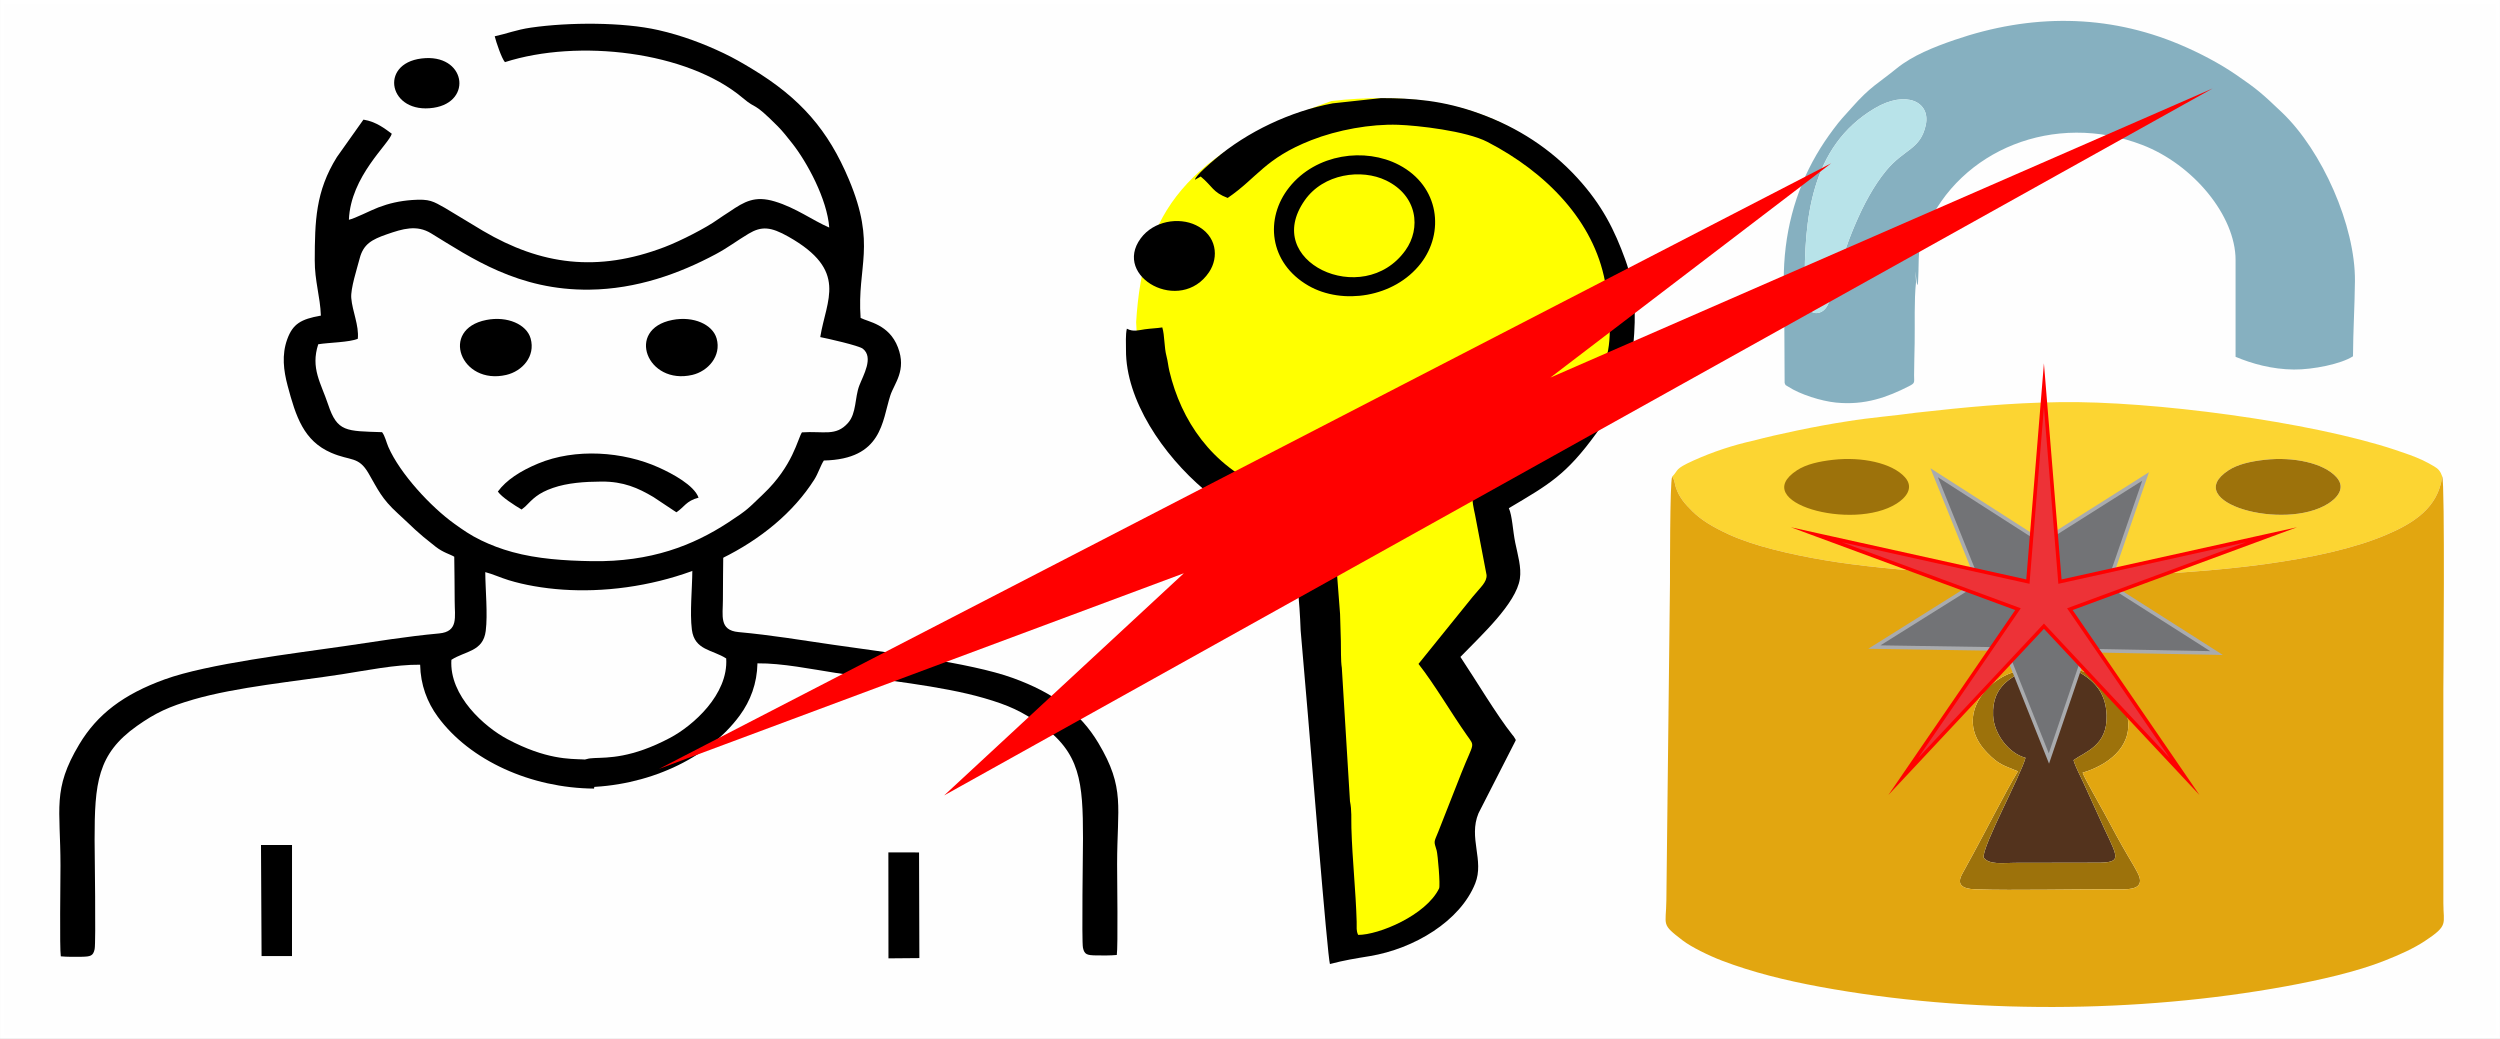 <?xml version="1.0" encoding="UTF-8"?>
<!DOCTYPE svg PUBLIC "-//W3C//DTD SVG 1.1//EN" "http://www.w3.org/Graphics/SVG/1.1/DTD/svg11.dtd">
<!-- Creator: CorelDRAW 2021 (64 Bit) -->
<svg xmlns="http://www.w3.org/2000/svg" xml:space="preserve" width="118.055mm" height="49.061mm" version="1.1" style="shape-rendering:geometricPrecision; text-rendering:geometricPrecision; image-rendering:optimizeQuality; fill-rule:evenodd; clip-rule:evenodd"
viewBox="0 0 13923.32 5786.26"
 xmlns:xlink="http://www.w3.org/1999/xlink"
 xmlns:xodm="http://www.corel.com/coreldraw/odm/2003">
 <rect x="0" y="0" width="13923.32" height="5786.26" fill="#333333" stroke="none"/>
 <defs>
  <style type="text/css">
   <![CDATA[
    .str3 {stroke:black;stroke-width:49.92;stroke-miterlimit:22.926}
    .str1 {stroke:#A9ABAE;stroke-width:19.97;stroke-miterlimit:22.926}
    .str2 {stroke:red;stroke-width:19.97;stroke-miterlimit:22.926}
    .str0 {stroke:white;stroke-width:19.97;stroke-miterlimit:22.926}
    .fil0 {fill:#FEFEFE}
    .fil7 {fill:#727376}
    .fil8 {fill:#ED3237}
    .fil9 {fill:black}
    .fil5 {fill:#53331D}
    .fil3 {fill:#86B0C0}
    .fil2 {fill:#9D720B}
    .fil4 {fill:#B8E3E9}
    .fil6 {fill:#E2A610}
    .fil1 {fill:#FCD532}
    .fil11 {fill:red}
    .fil10 {fill:yellow}
   ]]>
  </style>
 </defs>
 <g id="Camada_x0020_1">
  <rect class="fil0 str0" x="10" y="9.98" width="13903.34" height="5766.28"/>
  <path class="fil1" d="M12612.87 2560.84c159.63,-18.06 328.21,17.49 399.6,96.7 54.74,60.77 2.09,116.68 -45.23,146.81 -245.83,156.58 -829.23,-7.08 -554.98,-185.53 51.6,-33.58 123.59,-49.26 200.6,-57.98zm-1941.86 -262.34c-127.7,18 -253.72,26.76 -382.69,47.99 -174.27,26.61 -389.39,72.21 -520.02,106.86 -113.34,24.81 -228.79,62.63 -337.13,111.67 -108.03,48.91 -79.69,50.36 -118.4,89.81 13.47,15.27 14.19,39.14 19.96,57.47 18.12,57.61 53.27,96.46 94.46,136.94 49.89,49.03 116.16,87.91 200.2,126.69 144.39,66.64 351.88,112.87 531.87,143.51 743.01,126.53 2437.54,151.15 3125.58,-138.78 154.68,-65.16 293.62,-150.66 316.81,-327.2 -10.38,-29.71 -22.16,-42.59 -45.15,-56.08 -18.13,-10.63 -41,-23.74 -64.73,-34.73 -46.83,-21.7 -98.27,-39.21 -151.13,-56.85 -472.58,-157.63 -1356.23,-273.7 -1867.32,-266.22 -285.93,4.19 -528.1,28.47 -802.32,58.92z"/>
  <path class="fil2" d="M12612.88 2560.84c-77.04,8.72 -149.02,24.4 -200.62,57.98 -274.26,178.45 309.13,342.11 554.99,185.53 47.32,-30.12 99.95,-86.05 45.21,-146.81 -71.38,-79.22 -239.96,-114.76 -399.58,-96.7z"/>
  <path class="fil2" d="M10209.23 2560.84c-77.04,8.72 -149,24.4 -200.6,57.98 -274.27,178.45 309.12,342.11 554.98,185.53 47.32,-30.12 99.95,-86.05 45.22,-146.81 -71.39,-79.22 -239.97,-114.76 -399.59,-96.7z"/>
  <path class="fil3" d="M10725.28 696.13c-29.83,137.94 -119.68,131.35 -221.54,255.08 -137.1,166.57 -230.19,431.62 -288.31,634.17 -15.71,54.78 -27.8,138.23 -80.86,155.09 -43.58,13.83 -65.92,-19.55 -74.57,-43.97 -10.69,-30.11 -8.31,-71.01 -8.63,-103.62 -3.59,-368.4 31.03,-776.02 388.1,-988.7 175.74,-104.71 313.72,-37.1 285.81,91.95zm-788.31 997.98l2.24 438.62c6.88,16.72 2.05,9.1 20.66,21.19 65.98,42.92 183.33,80.03 265.8,88.28 160.57,16.06 286.1,-30.16 405.96,-91.29 36.05,-18.39 28.34,-20.12 28.58,-62.26 0.31,-59.02 2.08,-118.31 3.15,-177.35 1.98,-106.62 -3.53,-237.02 7.64,-340.61 -10.1,-187.77 9.45,161.55 13.59,-60.84 2.04,-108.39 0.07,-139.11 41.5,-235.16 190.37,-441.32 715.98,-655.45 1205,-467.45 283.29,108.88 520,394.19 519.57,641.72 -0.32,179.42 0,358.87 0,538.3 90.92,38.34 203.14,69.69 324.73,70.82 105.26,0.98 263.69,-30.89 329.24,-73.77 0.67,-140.25 9.52,-279.14 10.82,-419.1 2.84,-306.56 -182.1,-726.08 -407.54,-940.11 -109.14,-103.61 -134.5,-126.95 -258,-211.32 -85.48,-58.39 -197.48,-118.59 -311.57,-166.5 -402.42,-168.95 -826.27,-171.55 -1253.25,-24.76 -113.5,39.03 -233.59,86.71 -321.67,158.3 -104.98,85.34 -146.3,100.78 -249.93,218.06 -44.85,50.74 -60.74,64.48 -104.45,123.38 -33.73,45.48 -62.05,87.05 -92.33,139.04 -119.87,205.82 -183.51,442.84 -182.35,703.91 1.26,281.71 12.14,-151.23 2.61,128.9z"/>
  <path class="fil4" d="M10725.27 696.13c27.9,-129.05 -110.05,-196.64 -285.8,-91.95 -357.07,212.69 -391.69,620.3 -388.1,988.7 0.32,32.61 -2.05,73.51 8.63,103.62 8.66,24.41 30.99,57.8 74.57,43.96 53.06,-16.85 65.15,-100.3 80.86,-155.08 58.12,-202.54 151.21,-467.61 288.31,-634.17 101.85,-123.73 191.71,-117.14 221.53,-255.08z"/>
  <path class="fil5" d="M11275.55 3729.32l-14.55 5.9c-42.78,39.56 -168.18,75.07 -160.66,249.24 4.54,105.14 89.4,212.63 180.6,235.96 -28.48,102.96 -240.82,491.5 -233.43,555.4 30.77,41.77 105.67,29.96 173.36,29.65l418.53 -0.79c180.92,2.24 164.8,-10.02 82.03,-185.96l-116.94 -256.77c-15.76,-34.39 -47.8,-95.67 -56.33,-128.62 65.76,-46.9 189.73,-80.56 184.25,-249.29 -3.7,-113.95 -55.69,-186.33 -158.77,-243.57 -1.24,-0.68 -2.9,-1.52 -4.12,-2.24l-15.6 -10.99c-43.46,-3.21 -84.17,-19.27 -140.34,-19.92 -58.91,-0.66 -88.97,11.92 -138.04,22z"/>
  <path class="fil2" d="M11553.93 3727.24l15.6 10.99c1.21,0.72 2.88,1.56 4.12,2.24 103.08,57.24 155.07,129.62 158.77,243.57 5.48,168.72 -118.48,202.38 -184.25,249.29 8.53,32.95 40.57,94.23 56.33,128.62l116.94 256.77c82.77,175.93 98.89,188.2 -82.03,185.96l-418.53 0.79c-67.69,0.31 -142.59,12.12 -173.36,-29.65 -7.39,-63.9 204.94,-452.44 233.43,-555.4 -91.2,-23.33 -176.06,-130.82 -180.6,-235.96 -7.52,-174.17 117.88,-209.68 160.66,-249.24l14.55 -5.9 -14.55 5.9c-158.45,9.73 -400.32,242.64 -195.06,455.69 67.8,70.37 92.79,70.85 172.46,104.92 -64.35,105.27 -181.93,337.5 -248.71,459.02 -21.26,38.71 -41.66,75.16 -62.39,114.02 -31.91,59.83 3.87,81.68 74.04,84.1 219.21,7.55 561.45,-1.96 804.21,0.42 64.8,0.64 128.66,-5.59 109.45,-69.47 -7.19,-23.93 -49.96,-93.56 -64.39,-118.15 -42.76,-72.89 -85.69,-152.22 -125.58,-227.38 -24.67,-46.48 -115.17,-202.62 -126.07,-235.02 134.22,-40.13 276.36,-138.4 251.48,-302.01 -22.92,-150.79 -132.49,-240.49 -296.51,-274.14z"/>
  <path class="fil6" d="M11261 3735.21l14.55 -5.9c49.06,-10.07 79.13,-22.66 138.04,-22 56.16,0.65 96.88,16.71 140.34,19.92 164.02,33.65 273.6,123.35 296.51,274.14 24.87,163.61 -117.27,261.87 -251.48,302.01 10.9,32.4 101.39,188.54 126.07,235.02 39.89,75.15 82.82,154.49 125.58,227.38 14.44,24.59 57.2,94.22 64.39,118.15 19.21,63.88 -44.65,70.1 -109.45,69.47 -242.75,-2.38 -584.99,7.12 -804.21,-0.42 -70.17,-2.42 -105.96,-24.27 -74.04,-84.1 20.73,-38.86 41.13,-75.32 62.39,-114.02 66.78,-121.52 184.36,-353.75 248.71,-459.02 -79.67,-34.07 -104.66,-34.54 -172.46,-104.92 -205.26,-213.06 36.61,-445.96 195.06,-455.69zm2340.65 -1081.76c-23.19,176.56 -162.14,262.04 -316.81,327.21 -688.05,289.93 -2382.58,265.3 -3125.58,138.78 -179.99,-30.64 -387.47,-76.87 -531.86,-143.5 -84.06,-38.79 -150.34,-77.67 -200.21,-126.7 -41.18,-40.49 -76.34,-79.31 -94.46,-136.94 -5.77,-18.34 -6.49,-42.2 -19.96,-57.47 -13.22,22.41 -11.9,571.3 -12.09,587.65 -2.17,197.37 -4.52,394.79 -6.73,592.3 -4.4,393.05 -8.96,786.03 -13.41,1179.06 -1.64,145.09 -31.57,129.89 90.68,223.71 48.11,36.92 146.61,85.27 222.14,113.93 166.81,63.3 349.12,108.8 543.42,144.58 826.93,152.3 1768.88,148.14 2596.05,-3.35 181.91,-33.31 390.21,-79.93 546.6,-141.89 85.97,-34.06 161.13,-67.41 226.3,-110.45 132.41,-87.43 102.14,-93.24 102.14,-209.92 0,-396.71 0,-793.43 0,-1190.14 0,-17.23 9.71,-1159.23 -6.22,-1186.86z"/>
  <polygon class="fil7 str1" points="10772.02,2632.8 11372.76,3017.92 11949.68,2653.48 11742.31,3253.91 12344.64,3637.08 11615.74,3623.05 11411.06,4224.31 11167.96,3615.2 10439.14,3603.63 11017.77,3241.2 "/>
  <polygon class="fil8 str2" points="11383.3,2145.96 11472.6,3239.23 12651.08,2978.11 11527.78,3392.67 12166.83,4324.56 11383.3,3487.49 10599.76,4324.56 11238.82,3392.66 10115.53,2978.11 11294.01,3239.23 "/>
  <polygon class="fil9" points="1456.76,5324.78 1626.18,5324.66 1626.34,4706.08 1453.53,4706.02 "/>
  <polygon class="fil9" points="4948.09,5337.44 5120.24,5335.93 5118.49,4747.53 4947.62,4747.35 "/>
  <path class="fil9" d="M2904.9 2837.66c-40.44,-23.98 -110.07,-68.4 -132.32,-99.86 47.41,-64.69 125.9,-115.06 224.05,-156.05 207.01,-86.45 473.2,-68.04 673.12,22.3 73.84,33.37 196.06,98.1 220.72,167.67 -69.93,17.95 -80.06,53.66 -123.67,81.37l-127.63 -84.85c-85.71,-50.71 -166.27,-86.87 -289.15,-86.17 -95.2,0.54 -189.97,7.27 -270.47,35.23 -84.44,29.32 -111.42,60.82 -154.28,103.88l-20.37 16.46z"/>
  <path class="fil9" d="M2708.23 1782.04c-261.51,51.76 -141.55,364.77 111.26,306.04 88.73,-20.63 163.83,-103.16 135.74,-203.04 -21.9,-77.84 -128.83,-126.38 -247,-103z"/>
  <path class="fil9" d="M3744.45 1781.97c-262.72,51.47 -140.3,364.67 111.31,306.03 86.39,-20.14 163.15,-104.49 135.31,-202.84 -21.95,-77.52 -127.83,-126.47 -246.62,-103.19z"/>
  <path class="fil9" d="M2347.54 325.68c-239.66,29.57 -181.31,311.96 67.17,274.6 221.25,-33.27 178.16,-304.87 -67.17,-274.6z"/>
  <path class="fil9" d="M4568.29 1877.43c38.52,7.47 214.13,46.88 236.96,64.65 62.27,48.45 2.04,148.75 -19.57,205.49 -25.64,67.36 -15.14,153.89 -62.72,207.79 -67.64,76.63 -135.41,44.36 -256.66,52.62 -24.33,36.1 -49.04,186.07 -216.5,344.67 -82.84,78.48 -80.76,83.48 -195.44,158.18 -193.67,126.2 -427.92,219.67 -757.3,214.5 -153.22,-2.42 -305.12,-12.87 -442.53,-50.56 -65.2,-17.88 -120.7,-39.23 -174.34,-65.08 -61.86,-29.83 -102.52,-59.08 -148.6,-92 -131.09,-93.66 -303.53,-279.08 -368.9,-428.85 -11.04,-25.29 -18.63,-61.76 -34.85,-81.91 -200.74,-6.58 -249.32,-0.75 -300.27,-153.83 -39.73,-119.39 -98.97,-202.12 -55.12,-335.83 59.21,-9.6 173.05,-10.6 220.33,-30.48 7.44,-74.69 -30.31,-152.37 -36.43,-227.07 -4.34,-52.92 32,-163.26 46.79,-220.38 20.66,-79.79 67.54,-105.24 150.8,-134.22 89.2,-31.04 166.79,-54.61 246.99,-5.61 222.79,136.1 485.18,318.67 882.87,313.7 261.77,-3.27 498.67,-88.63 703.05,-197.89 69.51,-37.16 115.57,-73.88 182.46,-113.72 72,-42.89 122.92,-39.32 221.99,16.68 335.25,189.47 210.24,350.41 177,559.16zm-1813.06 -1675.32c7.97,32.6 38.57,123.47 56.88,143.97 406.6,-130.84 1016.34,-60.59 1324.28,199.31 84.19,71.05 50.63,12.71 195.43,158.1 27.24,27.35 53.52,61.08 79.68,94.12 83.45,105.4 195.23,312.11 206.82,469.76 -92.11,-39.56 -185.52,-110.11 -303.68,-145.51 -109.79,-32.91 -167.11,-0.7 -252.33,57.46 -25.96,17.7 -40.75,25.44 -66.48,44.07 -60.55,43.84 -203.94,118.01 -295.07,152.7 -374.23,142.46 -687.73,99.66 -1010.85,-90.38l-212.11 -127.87c-65.1,-36.04 -83.38,-51.19 -182.7,-43.92 -70.09,5.13 -128.58,18.67 -188.05,41.3 -43.11,16.42 -129.85,61.43 -163.99,68.76 9.84,-243.34 224.14,-422.25 238.87,-479.11 -35.31,-26.02 -86.08,-67.28 -157.8,-78.64l-147.66 208.25c-120.03,192.36 -122.65,358.09 -123.59,575 -0.5,115.52 30.57,202.75 34.12,308.29 -111.37,19.61 -156.4,46.46 -187.35,131.79 -31.42,86.64 -20.33,173.91 2.15,258.54 46.03,173.28 90.05,307.52 242.51,373.55 109.4,47.36 151.96,17.8 208.15,114.45 52.81,90.84 72.6,140.96 163.36,223.63 93.17,84.87 93.69,93.92 209.99,184.83 43.02,33.64 81.07,42.05 104.06,56.08 0.7,82.52 2.55,165.01 2.42,247.54 -0.14,87.56 22.3,169.71 -86.99,179.72 -184.87,16.94 -348.81,44.76 -528.29,70.79 -276.8,40.15 -760.51,98.18 -1000.16,185.15 -228.57,82.96 -374.99,193.55 -475.77,362.16 -150.53,251.87 -104.28,354.1 -104.28,674.64 0,80.38 -5.35,459.62 1.78,505.58 33.21,3.34 81.27,3.13 115.42,2.46 50.28,-0.97 64.93,-4.53 73.06,-42.59 7.57,-35.49 -0.22,-545.18 -0.22,-609.38 0,-314.71 14.85,-477.4 236.14,-633.74 103.94,-73.44 178.51,-107.76 314.59,-147.29 240.04,-69.71 570.28,-100.81 827.17,-140.52 132.45,-20.47 298.3,-54.66 435.17,-53.13 2.29,112.28 38.98,208.86 98.28,289.82 178.64,243.96 520.18,397.63 870.24,400.17 49.02,-295.44 -50.82,-46.3 -482.18,-275.22 -126.05,-66.9 -325.01,-240.5 -312.28,-442.01 76.44,-49.69 176.73,-44.93 191.22,-160.72 11.85,-94.73 -1.95,-228.17 -2.58,-327.67 40.72,10.39 86.43,31.41 130.33,44.83 45.41,13.87 91.07,24.45 139.45,33.01 107.61,19.02 217.61,26.22 331.48,22.43 500.5,-16.64 998.45,-248.31 1231.87,-616.76 20.57,-32.48 34.46,-77.82 52.48,-105.11 326.3,-7.11 323.8,-219.01 370.27,-362.09 22.17,-68.22 91.86,-139.22 42.2,-268.48 -49.55,-128.98 -166.41,-141.37 -207.67,-163.68 -20.88,-289.62 89.43,-403.14 -65.37,-771.29 -114.84,-273.11 -267.81,-451.87 -541.57,-617.14 -49.05,-29.6 -99.21,-58.83 -156.03,-85.84 -109.29,-51.95 -229.4,-98.15 -363.56,-128.66 -197.67,-44.96 -498.07,-44.22 -708.99,-13.78 -82.45,11.91 -135.94,34.3 -202.23,48.27z"/>
  <path class="fil9" d="M4028.33 3066.67c-0.7,82.52 -2.37,191.33 -2.24,273.87 0.13,87.57 -22.3,169.71 86.99,179.73 184.87,16.94 348.81,44.76 528.29,70.79 276.8,40.15 760.51,98.18 1000.16,185.14 228.57,82.96 374.98,193.55 475.78,362.17 150.51,251.87 104.26,354.09 104.26,674.63 0,80.39 5.37,459.62 -1.77,505.58 -33.21,3.35 -81.27,3.14 -115.4,2.46 -50.28,-0.97 -64.95,-4.53 -73.08,-42.58 -7.58,-35.5 0.22,-545.18 0.22,-609.39 0,-314.7 -14.84,-477.4 -236.13,-633.72 -103.95,-73.44 -178.52,-107.77 -314.62,-147.29 -240.03,-69.71 -570.27,-100.81 -827.17,-140.54 -132.42,-20.46 -298.29,-54.65 -435.16,-53.12 -2.29,112.28 -38.98,208.86 -98.27,289.82 -178.67,243.96 -520.2,397.62 -870.25,400.16 -49.02,-295.44 50.81,-46.3 482.18,-275.21 126.05,-66.9 325.02,-240.51 312.28,-442.01 -76.44,-49.69 -176.73,-44.93 -191.22,-160.73 -11.85,-94.73 1.95,-228.15 2.58,-327.66 0,-24.59 0.05,-24.47 0.17,-33.24 0.04,-2.75 0.34,-2.95 4.26,-4.27 17.97,-6.13 133.3,-63.3 163.75,-74.9 2.29,-0.86 3.44,-2.89 4.38,0.32z"/>
  <path class="fil10" d="M7415.23 562.48c-810.87,286.69 -1049.87,618.95 -1087.74,1232.14 21.74,577.41 362.19,901.98 937.25,1127.01l208.63 2357.41c336.46,-47.58 579.87,-152.83 636.98,-373.48l33.72 -276.84 211.78 -514.37 -294.16 -449.87 353.33 -450.92 -121.55 -443.09c636.88,-327.61 855.1,-806.78 679.59,-1428.49 -258.15,-580.01 -764.26,-869.43 -1557.84,-779.5z"/>
  <path class="fil9 str3" d="M7246.62 1100.46c111.98,-159.09 336.71,-189.35 484.05,-117.88 190.38,92.35 212.94,292.43 116.85,426.41 -252.51,352.11 -864.44,65.82 -600.9,-308.53zm-47.32 -41.2c-127.93,161.49 -105.77,391.11 99.81,509.93 177.69,102.69 454.14,63.82 594.45,-118.02 122.43,-158.64 99.05,-398.41 -112.95,-510.15 -178.63,-94.14 -440.07,-60.08 -581.31,118.23z"/>
  <path class="fil9" d="M6352.79 1327.84c-158.24,215.16 222.4,423.9 380.94,187.74 56,-83.39 43.25,-204.86 -72.83,-261.26 -95.35,-46.34 -236,-24.54 -308.12,73.52z"/>
  <path class="fil9" d="M6275.85 1830.54c-8.09,34.11 -4.6,83.16 -4.86,117.43 -2.15,279.82 206,585.4 436.52,780.18 84.74,71.61 177.78,139.55 280.24,185.04 178.24,79.13 216.62,51.34 222.09,134.73 11.38,173.34 27.52,287.55 33.93,463.81l40.23 468.4c8.39,97.68 109.97,1357.2 122.79,1388.91 80.52,-21.29 139.64,-30.48 221.34,-43.97 247.83,-40.95 504.19,-194.93 587.94,-405.15 51.21,-128.53 -38.87,-253.31 18.15,-390.51l207.36 -406.05c-4.07,-12.03 6.24,6.59 -7.88,-16.22 -7.43,-12.01 0.52,-0.32 -11.04,-14.85 -86.76,-109.09 -205,-307.77 -289.15,-433.63 114.26,-118.59 310.85,-297.38 331.21,-435.59 9.38,-63.59 -11.79,-132.42 -25.78,-200.28 -13.67,-66.34 -16.72,-152 -35.79,-192.45 223,-132.53 317.5,-182.99 487.79,-417.79 110.63,-152.52 193.39,-349.38 205.99,-495.05 14.45,-166.93 13.5,-310.61 -45.8,-473.18 -57.72,-158.23 -125.45,-299.63 -266.68,-453.76 -149.38,-163.02 -331.95,-280.55 -541.92,-357.22 -206.44,-75.36 -376.1,-86.54 -550.8,-86.92l-269.15 29.12c-234.15,43.81 -476.4,157.78 -655.53,310.82 -20.89,17.84 -107.96,90.51 -112.21,114.83l32.32 -18.07c66.55,54.92 65.8,87.58 150.21,119.33 166.05,-113.59 206.77,-220.04 465.15,-321.62 146.4,-57.54 330.84,-91.07 483.88,-85.84 109.21,3.74 378.49,33.68 497.95,95.54 328.83,170.27 591.4,440.83 654.58,777.74 22.73,121.18 44,309.41 5.44,430.24 -111.44,349.09 -371.58,605.24 -743.64,756.59 -3.89,29.02 7.11,79.26 14.12,110.99l64.36 336.53c2.31,40.13 -34.17,68.32 -77.05,120.9l-302.09 374.06c89.91,114.47 180.46,270.66 268.88,396.39 47.79,67.97 40.02,34.97 -29.71,210.57l-128.88 327.6c-25.3,62.28 -25.56,50.17 -9.14,104.52 6.1,20.21 21.39,195.51 13.47,211.67 -73.58,149.89 -336.71,258.91 -450.71,258.5 -11.75,-25.52 -7.28,-39.64 -8.24,-73.33 -4.98,-175.93 -23.92,-338.13 -29.3,-521.22 -1.52,-51.91 2.7,-97.91 -7.97,-149.7l-45.36 -742.82c-6.64,-43.25 -4,-103.5 -5.37,-149.94 -1.53,-52.41 -2.46,-97.83 -4.42,-150.11l-22.92 -298.62c-2.49,-102.15 -4.26,-198.46 -12.44,-298.21 -56.36,-27.1 -139.52,-19 -190.52,-28.2 -27.08,-4.89 -155.55,-59.43 -189.03,-73.58 -302.61,-127.86 -470.25,-379.88 -535.67,-654.3 -7.04,-29.54 -8.44,-54.11 -15.78,-81.48 -14.09,-52.65 -9.94,-115.88 -23.75,-161.87 -31.55,4.99 -58.31,5.18 -97.1,10.37 -33.41,4.46 -63.33,16.41 -100.22,-3.27z"/>
  <polygon class="fil11 str2" points="3821.56,4215.22 6637.01,3165.78 5326.06,4380.75 12138.32,584.07 8562.51,2145.3 10101.77,970.69 "/>
 </g>
</svg>
